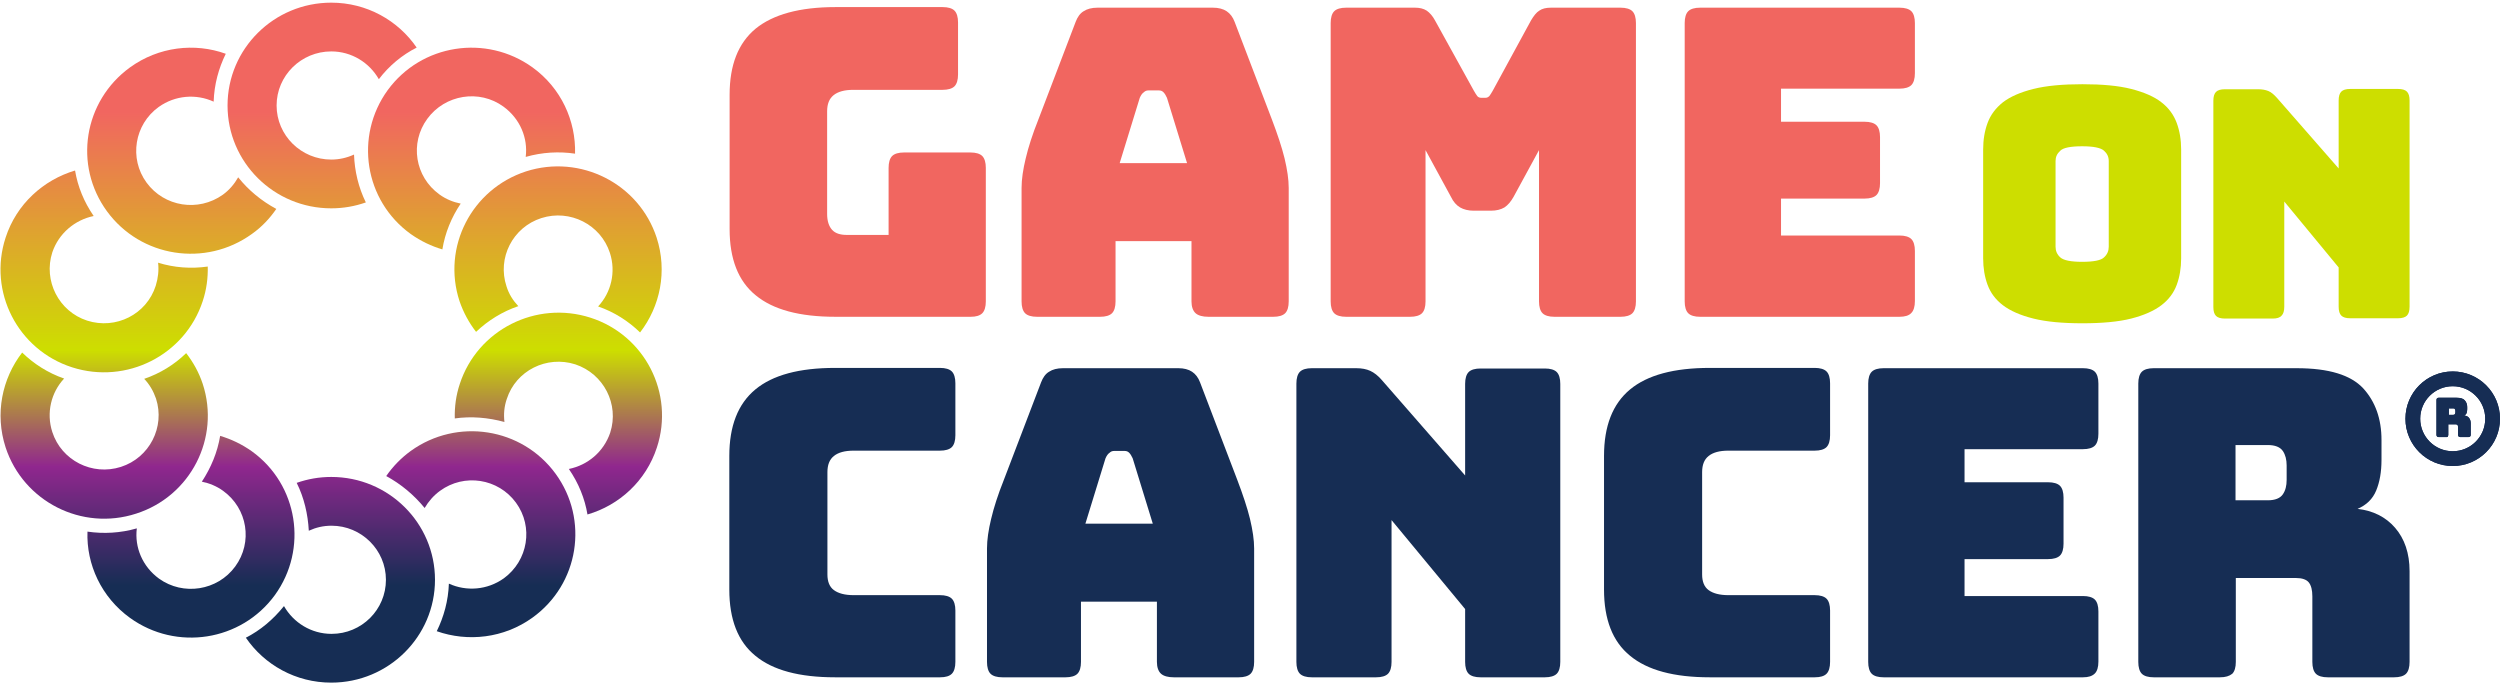 <svg width="846" height="231" viewBox="0 0 846 231" fill="none" xmlns="http://www.w3.org/2000/svg">
<path d="M328.5 107.2H282.7C270.6 107.2 261.6 104.8 255.7 99.9C249.8 95.1 246.9 87.6 246.9 77.5V32.1C246.9 22 249.8 14.6 255.7 9.7C261.6 4.9 270.6 2.4 282.7 2.4H319C320.8 2.4 322.2 2.8 323 3.6C323.8 4.4 324.2 5.8 324.2 7.6V25.2C324.2 27 323.8 28.4 323 29.2C322.2 30 320.8 30.4 319 30.4H288.8C285.8 30.4 283.6 31 282.1 32.2C280.6 33.4 279.9 35.2 279.9 37.7V72.4C279.9 74.8 280.5 76.6 281.6 77.8C282.7 79 284.4 79.5 286.6 79.5H300.7V56.8C300.7 55 301.1 53.6 301.9 52.8C302.7 52 304.1 51.6 305.9 51.6H328.4C330.2 51.6 331.6 52 332.4 52.8C333.2 53.6 333.6 55 333.6 56.8V102C333.6 103.8 333.2 105.2 332.4 106C331.6 106.8 330.3 107.2 328.5 107.2Z" fill="#F16660"/>
<path d="M377.5 102C377.5 103.8 377.1 105.2 376.3 106C375.5 106.8 374.1 107.2 372.3 107.2H350.9C349.1 107.2 347.7 106.8 346.9 106C346.1 105.2 345.7 103.8 345.7 102V63.6C345.7 60.7 346.2 57.3 347.1 53.6C348 49.8 349.4 45.4 351.4 40.4L364 7.4C364.6 5.8 365.5 4.5 366.7 3.8C367.9 3 369.5 2.6 371.4 2.6H410.5C412.3 2.6 413.9 3 415.1 3.8C416.3 4.6 417.2 5.8 417.8 7.4L430.4 40.4C432.3 45.4 433.8 49.9 434.7 53.6C435.6 57.4 436.1 60.7 436.1 63.6V102C436.1 103.8 435.7 105.2 434.9 106C434.1 106.8 432.7 107.2 430.9 107.2H408.9C407 107.2 405.5 106.8 404.6 106C403.7 105.2 403.2 103.8 403.2 102V81.6H377.5V102ZM385.7 33.1L378.9 55.2H401.7L394.9 33.1C394.5 32.2 394.1 31.6 393.7 31.2C393.3 30.8 392.8 30.6 392.2 30.6H388.6C388 30.6 387.5 30.8 387.1 31.2C386.5 31.6 386.1 32.2 385.7 33.1Z" fill="#F16660"/>
<path d="M477.2 107.2H455.5C453.7 107.2 452.3 106.8 451.5 106C450.7 105.2 450.3 103.8 450.3 102V7.8C450.3 6 450.7 4.6 451.5 3.8C452.3 3 453.7 2.6 455.5 2.6H478.9C480.4 2.6 481.7 2.9 482.8 3.6C483.8 4.3 484.8 5.4 485.6 6.9L498.7 30.6C499.2 31.5 499.6 32.1 499.9 32.5C500.2 32.9 500.7 33.1 501.3 33.1H502.6C503.2 33.1 503.6 32.9 504 32.5C504.3 32.1 504.7 31.5 505.2 30.6L518.1 6.9C519 5.4 519.9 4.2 520.9 3.6C521.9 2.9 523.2 2.6 524.8 2.6H548.4C550.2 2.6 551.6 3 552.4 3.8C553.2 4.6 553.6 6 553.6 7.8V102C553.6 103.8 553.2 105.2 552.4 106C551.6 106.8 550.2 107.2 548.4 107.2H526C524.2 107.2 522.8 106.8 522 106C521.2 105.2 520.8 103.8 520.8 102V50.8L512.2 66.6C511.3 68.2 510.3 69.4 509.1 70.2C507.9 70.9 506.4 71.3 504.5 71.3H498.7C496.9 71.3 495.3 70.9 494.1 70.2C492.9 69.5 491.8 68.3 491 66.6L482.4 50.8V102C482.4 103.8 482 105.2 481.2 106C480.4 106.8 479 107.2 477.2 107.2Z" fill="#F16660"/>
<path d="M642.8 107.2H575.3C573.5 107.2 572.1 106.8 571.3 106C570.5 105.2 570.1 103.8 570.1 102V7.8C570.1 6 570.5 4.6 571.3 3.8C572.1 3 573.5 2.6 575.3 2.6H642.8C644.6 2.6 646 3 646.8 3.8C647.6 4.6 648 6 648 7.8V24.8C648 26.6 647.6 28 646.8 28.8C646 29.6 644.6 30 642.8 30H602.7V41.2H631C632.8 41.2 634.2 41.6 635 42.4C635.8 43.2 636.2 44.6 636.2 46.4V62C636.2 63.8 635.8 65.2 635 66C634.2 66.8 632.8 67.2 631 67.2H602.7V79.7H642.8C644.6 79.7 646 80.1 646.8 80.9C647.6 81.7 648 83.1 648 84.9V101.9C648 103.7 647.6 105.1 646.8 105.9C646 106.8 644.6 107.2 642.8 107.2Z" fill="#F16660"/>
<path d="M738.1 87.4C738.1 90.7 737.6 93.7 736.6 96.4C735.6 99.1 733.9 101.4 731.4 103.3C728.9 105.2 725.5 106.7 721.2 107.8C716.9 108.9 711.3 109.4 704.7 109.4C698 109.4 692.5 108.9 688.1 107.8C683.7 106.7 680.3 105.2 677.8 103.3C675.3 101.4 673.6 99.1 672.6 96.4C671.6 93.7 671.1 90.7 671.1 87.4V50.6C671.1 47.3 671.6 44.3 672.6 41.6C673.6 38.9 675.3 36.6 677.8 34.6C680.3 32.7 683.7 31.2 688.1 30.1C692.5 29 698 28.5 704.7 28.5C711.4 28.5 716.9 29 721.2 30.1C725.5 31.2 729 32.7 731.4 34.6C733.9 36.5 735.6 38.9 736.6 41.6C737.6 44.3 738.1 47.3 738.1 50.6V87.4ZM695.6 83.5C695.6 84.9 696.1 86.1 697.2 87.1C698.3 88.1 700.8 88.6 704.6 88.6C708.5 88.6 711 88.1 712 87.1C713.1 86.1 713.6 84.9 713.6 83.5V54.5C713.6 53.1 713.1 52 712 51C710.9 50 708.4 49.5 704.6 49.5C700.7 49.5 698.2 50 697.2 51C696.1 52 695.6 53.1 695.6 54.5V83.5Z" fill="#CDDE00"/>
<path d="M769.1 107.8H752.9C751.5 107.8 750.5 107.5 749.9 106.9C749.3 106.3 749 105.3 749 103.9V34.1C749 32.7 749.3 31.7 749.9 31.1C750.5 30.5 751.5 30.2 752.9 30.2H764.1C765.5 30.2 766.6 30.4 767.6 30.8C768.6 31.2 769.5 32 770.5 33.1L791.4 57V34C791.4 32.6 791.7 31.6 792.3 31C792.9 30.4 793.9 30.1 795.3 30.1H811.5C812.9 30.1 813.9 30.4 814.5 31C815.1 31.6 815.4 32.6 815.4 34V103.8C815.4 105.2 815.1 106.2 814.5 106.8C813.9 107.4 812.9 107.7 811.5 107.7H795.3C793.9 107.7 792.9 107.4 792.3 106.8C791.7 106.2 791.4 105.2 791.4 103.8V90.5L773 68.2V103.8C773 105.2 772.7 106.2 772.1 106.8C771.5 107.5 770.5 107.8 769.1 107.8Z" fill="#CDDE00"/>
<path d="M318.1 229.2H282.6C270.5 229.2 261.5 226.8 255.6 221.9C249.7 217.1 246.8 209.6 246.8 199.5V154.3C246.8 144.2 249.7 136.7 255.6 131.8C261.5 126.9 270.5 124.5 282.6 124.5H318.1C319.9 124.5 321.3 124.9 322.1 125.7C322.9 126.5 323.3 127.9 323.3 129.7V147.3C323.3 149.1 322.9 150.5 322.1 151.3C321.3 152.1 319.9 152.5 318.1 152.5H288.9C285.9 152.5 283.7 153.1 282.2 154.3C280.7 155.5 280 157.3 280 159.8V194.4C280 196.8 280.7 198.6 282.2 199.7C283.7 200.8 285.9 201.4 288.9 201.4H318.1C319.9 201.4 321.3 201.8 322.1 202.6C322.9 203.4 323.3 204.8 323.3 206.6V224C323.3 225.8 322.9 227.2 322.1 228C321.3 228.8 320 229.2 318.1 229.2Z" fill="#162D54"/>
<path d="M365.8 224C365.8 225.8 365.4 227.2 364.6 228C363.8 228.8 362.4 229.2 360.6 229.2H339.2C337.4 229.2 336 228.8 335.2 228C334.4 227.2 334 225.8 334 224V185.6C334 182.7 334.5 179.3 335.4 175.6C336.3 171.8 337.7 167.4 339.7 162.4L352.3 129.4C352.9 127.8 353.8 126.5 355 125.8C356.2 125 357.8 124.6 359.7 124.6H398.8C400.6 124.6 402.2 125 403.4 125.8C404.6 126.6 405.5 127.8 406.1 129.4L418.7 162.4C420.6 167.4 422.1 171.9 423 175.6C423.9 179.4 424.4 182.7 424.4 185.6V224C424.4 225.8 424 227.2 423.2 228C422.4 228.8 421 229.2 419.2 229.2H397.2C395.3 229.2 393.8 228.8 392.9 228C392 227.2 391.5 225.8 391.5 224V203.6H365.8V224ZM374.1 155.1L367.3 177.2H390.1L383.3 155.1C382.9 154.2 382.5 153.6 382.1 153.2C381.7 152.8 381.2 152.6 380.6 152.6H377C376.4 152.6 375.9 152.8 375.5 153.2C374.9 153.6 374.5 154.2 374.1 155.1Z" fill="#162D54"/>
<path d="M465.7 229.2H443.9C442.1 229.2 440.7 228.8 439.9 228C439.1 227.2 438.7 225.8 438.7 224V129.8C438.7 128 439.1 126.6 439.9 125.8C440.7 125 442.1 124.6 443.9 124.6H459C460.8 124.6 462.4 124.9 463.7 125.5C465 126.1 466.3 127.1 467.6 128.6L495.8 160.9V129.9C495.8 128.1 496.2 126.7 497 125.9C497.8 125.1 499.2 124.7 501 124.7H522.8C524.6 124.7 526 125.1 526.8 125.9C527.6 126.7 528 128.1 528 129.9V224C528 225.8 527.6 227.2 526.8 228C526 228.8 524.6 229.2 522.8 229.2H501C499.2 229.2 497.8 228.8 497 228C496.2 227.2 495.8 225.8 495.8 224V206.1L470.9 176V224C470.9 225.8 470.5 227.2 469.7 228C468.9 228.8 467.5 229.2 465.7 229.2Z" fill="#162D54"/>
<path d="M614.1 229.2H578.6C566.5 229.2 557.5 226.8 551.6 221.9C545.7 217.1 542.8 209.6 542.8 199.5V154.3C542.8 144.2 545.7 136.7 551.6 131.8C557.5 126.9 566.5 124.5 578.6 124.5H614.1C615.9 124.5 617.3 124.9 618.1 125.7C618.9 126.5 619.3 127.9 619.3 129.7V147.3C619.3 149.1 618.9 150.5 618.1 151.3C617.3 152.1 615.9 152.5 614.1 152.5H584.9C581.9 152.5 579.7 153.1 578.2 154.3C576.7 155.5 576 157.3 576 159.8V194.4C576 196.8 576.7 198.6 578.2 199.7C579.7 200.8 581.9 201.4 584.9 201.4H614.1C615.9 201.4 617.3 201.8 618.1 202.6C618.9 203.4 619.3 204.8 619.3 206.6V224C619.3 225.8 618.9 227.2 618.1 228C617.3 228.8 616 229.2 614.1 229.2Z" fill="#162D54"/>
<path d="M704.9 229.2H637.4C635.6 229.2 634.2 228.8 633.4 228C632.6 227.2 632.2 225.8 632.2 224V129.8C632.2 128 632.6 126.6 633.4 125.8C634.2 125 635.6 124.6 637.4 124.6H704.9C706.7 124.6 708.1 125 708.9 125.8C709.7 126.6 710.1 128 710.1 129.8V146.8C710.1 148.6 709.7 150 708.9 150.8C708.1 151.6 706.7 152 704.9 152H664.8V163.2H693.1C694.9 163.2 696.3 163.6 697.1 164.4C697.9 165.2 698.3 166.6 698.3 168.4V184C698.3 185.8 697.9 187.2 697.1 188C696.3 188.8 694.9 189.2 693.1 189.2H664.8V201.7H704.9C706.7 201.7 708.1 202.1 708.9 202.9C709.7 203.7 710.1 205.1 710.1 206.9V223.9C710.1 225.7 709.7 227.1 708.9 227.9C708 228.8 706.7 229.2 704.9 229.2Z" fill="#162D54"/>
<path d="M751.2 229.2H728.8C727 229.2 725.6 228.8 724.8 228C724 227.2 723.6 225.8 723.6 224V129.8C723.6 128 724 126.6 724.8 125.8C725.6 125 727 124.6 728.8 124.6H777.2C788.1 124.6 795.5 126.9 799.7 131.4C803.8 135.9 805.9 141.7 805.9 148.9V155.6C805.9 159.7 805.3 163.1 804.1 166C802.9 168.9 800.8 170.9 797.8 172.2C803 172.8 807.3 174.9 810.5 178.6C813.7 182.3 815.4 187.2 815.4 193.3V224C815.4 225.8 815 227.2 814.2 228C813.4 228.8 812 229.2 810.2 229.2H787.7C785.9 229.2 784.5 228.8 783.7 228C782.9 227.2 782.5 225.8 782.5 224V201.8C782.5 199.7 782.1 198.1 781.3 197.1C780.5 196.1 779 195.6 777 195.6H756.6V224C756.6 225.8 756.2 227.2 755.4 228C754.4 228.8 753.1 229.2 751.2 229.2ZM756.5 150.7V169.3H767.4C769.9 169.3 771.6 168.6 772.5 167.3C773.4 166 773.8 164.4 773.8 162.4V157.5C773.8 155.6 773.4 153.9 772.5 152.6C771.6 151.3 769.9 150.6 767.4 150.6H756.5V150.7Z" fill="#162D54"/>
<path d="M93.5 70.7C91.3 73.9 88.6 76.8 85.2 79.2C69.5 90.5 47.6 87.1 36.2 71.5C24.8 55.9 28.3 34.2 44 22.8C53.7 15.8 65.9 14.4 76.4 18.2C74 23.1 72.5 28.5 72.3 34.4C66.4 31.7 59.3 32.2 53.7 36.2C45.5 42.1 43.6 53.6 49.6 61.8C55.6 70 67.1 71.8 75.4 65.9C77.6 64.3 79.3 62.3 80.6 60C84.1 64.4 88.5 68 93.5 70.7Z" fill="url(#paint0_linear_1686_6696)"/>
<path d="M70.3 90.2C70.4 94 69.9 98 68.6 101.9C62.6 120.2 42.8 130.2 24.4 124.3C6 118.4 -4.1 98.7 1.9 80.4C5.6 69 14.7 60.9 25.4 57.7C26.3 63.1 28.4 68.3 31.7 73.1C25.4 74.4 19.9 78.9 17.7 85.4C14.6 95 19.9 105.4 29.5 108.5C39.2 111.6 49.6 106.4 52.7 96.7C53.5 94.1 53.8 91.5 53.5 88.9C59 90.6 64.7 91 70.3 90.2Z" fill="url(#paint1_linear_1686_6696)"/>
<path d="M63 119.5C65.4 122.6 67.3 126 68.6 129.9C74.6 148.2 64.5 167.9 46.1 173.8C27.7 179.8 7.9 169.7 1.9 151.4C-1.8 140 0.7 128.1 7.5 119.3C11.4 123.1 16.2 126.2 21.7 128.1C17.3 132.8 15.6 139.7 17.7 146.2C20.8 155.8 31.2 161.1 40.9 158C50.6 154.9 55.9 144.5 52.8 134.9C51.9 132.3 50.6 130.1 48.8 128.2C54.1 126.4 59 123.4 63 119.5Z" fill="url(#paint2_linear_1686_6696)"/>
<path d="M74.5 147.5C78.2 148.6 81.8 150.3 85.2 152.7C100.9 164 104.3 185.8 93 201.4C81.6 217 59.7 220.4 44 209.1C34.3 202.1 29.2 191 29.6 179.9C35.1 180.7 40.7 180.4 46.3 178.8C45.5 185.2 48.2 191.7 53.8 195.8C62 201.7 73.6 199.9 79.6 191.7C85.6 183.5 83.8 172.1 75.5 166.1C73.3 164.5 70.8 163.5 68.3 163C71.4 158.3 73.6 153 74.5 147.5Z" fill="url(#paint3_linear_1686_6696)"/>
<path d="M100.4 163.4C104.1 162.1 108 161.4 112.1 161.4C131.5 161.4 147.2 177 147.2 196.2C147.2 215.4 131.5 231 112.1 231C100.1 231 89.5 225 83.2 215.8C88.1 213.3 92.4 209.7 96.1 205.1C99.3 210.7 105.3 214.5 112.2 214.5C122.4 214.5 130.6 206.3 130.6 196.2C130.6 186.1 122.3 177.9 112.2 177.9C109.4 177.9 106.9 178.5 104.5 179.6C104.2 174 102.9 168.4 100.4 163.4Z" fill="url(#paint4_linear_1686_6696)"/>
<path d="M130.7 161.1C132.9 157.9 135.7 155 139 152.6C154.7 141.3 176.6 144.7 188 160.3C199.4 175.9 195.9 197.7 180.2 209C170.5 216 158.3 217.3 147.8 213.6C150.2 208.7 151.7 203.3 151.9 197.5C157.8 200.2 164.9 199.7 170.5 195.7C178.7 189.7 180.6 178.3 174.6 170.1C168.6 161.9 157.1 160.1 148.9 166.1C146.7 167.7 145 169.7 143.7 171.9C140.1 167.5 135.7 163.8 130.7 161.1Z" fill="url(#paint5_linear_1686_6696)"/>
<path d="M153.9 141.6C153.8 137.7 154.3 133.8 155.6 129.9C161.6 111.6 181.4 101.6 199.8 107.5C218.2 113.4 228.3 133.1 222.3 151.4C218.6 162.8 209.5 171 198.8 174.1C197.9 168.7 195.8 163.5 192.5 158.7C198.9 157.4 204.3 152.9 206.5 146.4C209.6 136.8 204.3 126.5 194.7 123.3C185 120.2 174.6 125.4 171.5 135C170.6 137.6 170.4 140.2 170.7 142.8C165.2 141.3 159.5 140.8 153.9 141.6Z" fill="url(#paint6_linear_1686_6696)"/>
<path d="M161.1 112.3C158.7 109.2 156.8 105.7 155.5 101.9C149.5 83.6 159.6 64 178 58C196.4 52.1 216.2 62.1 222.2 80.4C225.9 91.8 223.4 103.7 216.6 112.5C212.7 108.7 207.9 105.6 202.4 103.7C206.8 99 208.5 92.1 206.4 85.6C203.3 76 192.9 70.7 183.2 73.8C173.5 76.9 168.2 87.3 171.4 96.9C172.2 99.5 173.6 101.7 175.4 103.6C170.1 105.4 165.2 108.4 161.1 112.3Z" fill="url(#paint7_linear_1686_6696)"/>
<path d="M149.7 84.4C146 83.3 142.4 81.6 139 79.2C123.3 67.9 119.9 46.1 131.2 30.5C142.6 14.9 164.5 11.5 180.2 22.8C189.9 29.8 194.9 40.9 194.6 52C189.2 51.2 183.5 51.5 177.9 53.1C178.7 46.7 176 40.2 170.4 36.1C162.2 30.1 150.6 32 144.6 40.2C138.6 48.4 140.4 59.8 148.7 65.8C150.9 67.4 153.4 68.4 155.9 68.9C152.8 73.5 150.6 78.8 149.7 84.4Z" fill="url(#paint8_linear_1686_6696)"/>
<path d="M123.8 68.5C120.1 69.8 116.2 70.5 112.1 70.5C92.7 70.5 77 54.9 77 35.7C77 16.5 92.7 0.9 112.1 0.9C124.1 0.9 134.7 6.9 141 16.1C136.1 18.6 131.7 22.2 128.2 26.8C125 21.2 119 17.4 112.1 17.4C101.9 17.4 93.6 25.6 93.6 35.7C93.6 45.8 101.9 54 112.1 54C114.8 54 117.4 53.4 119.8 52.3C120 57.9 121.3 63.4 123.8 68.5Z" fill="url(#paint9_linear_1686_6696)"/>
<path d="M830 155.2C837.456 155.2 843.5 149.156 843.5 141.7C843.5 134.244 837.456 128.2 830 128.2C822.544 128.2 816.5 134.244 816.5 141.7C816.5 149.156 822.544 155.2 830 155.2Z" stroke="#162D54" stroke-width="5" stroke-miterlimit="10"/>
<path d="M828 147.9H825.2C825 147.9 824.8 147.8 824.7 147.7C824.6 147.6 824.5 147.4 824.5 147.2V135.3C824.5 135.1 824.6 134.9 824.7 134.8C824.8 134.7 825 134.6 825.2 134.6H831.3C832.7 134.6 833.6 134.9 834.1 135.5C834.6 136.1 834.9 136.8 834.9 137.7V138.5C834.9 139 834.8 139.5 834.7 139.8C834.5 140.2 834.3 140.4 833.9 140.6C834.6 140.7 835.1 140.9 835.5 141.4C835.9 141.9 836.1 142.5 836.1 143.3V147.2C836.1 147.4 836 147.6 835.9 147.7C835.8 147.8 835.6 147.9 835.4 147.9H832.5C832.3 147.9 832.1 147.8 832 147.7C831.9 147.6 831.8 147.4 831.8 147.2V144.4C831.8 144.1 831.7 143.9 831.6 143.8C831.5 143.7 831.3 143.6 831.1 143.6H828.5V147.2C828.5 147.4 828.4 147.6 828.3 147.7C828.4 147.9 828.2 147.9 828 147.9ZM828.7 138V140.4H830.1C830.4 140.4 830.6 140.3 830.7 140.2C830.8 140 830.9 139.8 830.9 139.6V139C830.9 138.8 830.8 138.5 830.7 138.4C830.6 138.2 830.4 138.2 830.1 138.2H828.7V138Z" fill="#162D54"/>
<path d="M830 155.2C837.456 155.2 843.5 149.156 843.5 141.7C843.5 134.244 837.456 128.2 830 128.2C822.544 128.2 816.5 134.244 816.5 141.7C816.5 149.156 822.544 155.2 830 155.2Z" stroke="#162D54" stroke-width="5" stroke-miterlimit="10"/>
<path d="M828 147.9H825.2C825 147.9 824.8 147.8 824.7 147.7C824.6 147.6 824.5 147.4 824.5 147.2V135.3C824.5 135.1 824.6 134.9 824.7 134.8C824.8 134.7 825 134.6 825.2 134.6H831.3C832.7 134.6 833.6 134.9 834.1 135.5C834.6 136.1 834.9 136.8 834.9 137.7V138.5C834.9 139 834.8 139.5 834.7 139.8C834.5 140.2 834.3 140.4 833.9 140.6C834.6 140.7 835.1 140.9 835.5 141.4C835.9 141.9 836.1 142.5 836.1 143.3V147.2C836.1 147.4 836 147.6 835.9 147.7C835.8 147.8 835.6 147.9 835.4 147.9H832.5C832.3 147.9 832.1 147.8 832 147.7C831.9 147.6 831.8 147.4 831.8 147.2V144.4C831.8 144.1 831.7 143.9 831.6 143.8C831.5 143.7 831.3 143.6 831.1 143.6H828.5V147.2C828.5 147.4 828.4 147.6 828.3 147.7C828.4 147.9 828.2 147.9 828 147.9ZM828.7 138V140.4H830.1C830.4 140.4 830.6 140.3 830.7 140.2C830.8 140 830.9 139.8 830.9 139.6V139C830.9 138.8 830.8 138.5 830.7 138.4C830.6 138.2 830.4 138.2 830.1 138.2H828.7V138Z" fill="#162D54"/>
<defs>
<linearGradient id="paint0_linear_1686_6696" x1="61.537" y1="38.043" x2="61.537" y2="198.104" gradientUnits="userSpaceOnUse">
<stop stop-color="#F16660"/>
<stop offset="0.503" stop-color="#CDDE00"/>
<stop offset="0.749" stop-color="#90278E"/>
<stop offset="1" stop-color="#162D54"/>
</linearGradient>
<linearGradient id="paint1_linear_1686_6696" x1="35.252" y1="38.043" x2="35.252" y2="198.104" gradientUnits="userSpaceOnUse">
<stop stop-color="#F16660"/>
<stop offset="0.503" stop-color="#CDDE00"/>
<stop offset="0.749" stop-color="#90278E"/>
<stop offset="1" stop-color="#162D54"/>
</linearGradient>
<linearGradient id="paint2_linear_1686_6696" x1="35.263" y1="38.043" x2="35.263" y2="198.104" gradientUnits="userSpaceOnUse">
<stop stop-color="#F16660"/>
<stop offset="0.503" stop-color="#CDDE00"/>
<stop offset="0.749" stop-color="#90278E"/>
<stop offset="1" stop-color="#162D54"/>
</linearGradient>
<linearGradient id="paint3_linear_1686_6696" x1="64.601" y1="38.043" x2="64.601" y2="198.103" gradientUnits="userSpaceOnUse">
<stop stop-color="#F16660"/>
<stop offset="0.503" stop-color="#CDDE00"/>
<stop offset="0.749" stop-color="#90278E"/>
<stop offset="1" stop-color="#162D54"/>
</linearGradient>
<linearGradient id="paint4_linear_1686_6696" x1="115.135" y1="38.043" x2="115.135" y2="198.104" gradientUnits="userSpaceOnUse">
<stop stop-color="#F16660"/>
<stop offset="0.503" stop-color="#CDDE00"/>
<stop offset="0.749" stop-color="#90278E"/>
<stop offset="1" stop-color="#162D54"/>
</linearGradient>
<linearGradient id="paint5_linear_1686_6696" x1="162.661" y1="38.043" x2="162.661" y2="198.103" gradientUnits="userSpaceOnUse">
<stop stop-color="#F16660"/>
<stop offset="0.503" stop-color="#CDDE00"/>
<stop offset="0.749" stop-color="#90278E"/>
<stop offset="1" stop-color="#162D54"/>
</linearGradient>
<linearGradient id="paint6_linear_1686_6696" x1="188.948" y1="38.043" x2="188.948" y2="198.103" gradientUnits="userSpaceOnUse">
<stop stop-color="#F16660"/>
<stop offset="0.503" stop-color="#CDDE00"/>
<stop offset="0.749" stop-color="#90278E"/>
<stop offset="1" stop-color="#162D54"/>
</linearGradient>
<linearGradient id="paint7_linear_1686_6696" x1="188.936" y1="38.043" x2="188.936" y2="198.104" gradientUnits="userSpaceOnUse">
<stop stop-color="#F16660"/>
<stop offset="0.503" stop-color="#CDDE00"/>
<stop offset="0.749" stop-color="#90278E"/>
<stop offset="1" stop-color="#162D54"/>
</linearGradient>
<linearGradient id="paint8_linear_1686_6696" x1="159.593" y1="38.043" x2="159.593" y2="198.104" gradientUnits="userSpaceOnUse">
<stop stop-color="#F16660"/>
<stop offset="0.503" stop-color="#CDDE00"/>
<stop offset="0.749" stop-color="#90278E"/>
<stop offset="1" stop-color="#162D54"/>
</linearGradient>
<linearGradient id="paint9_linear_1686_6696" x1="109.056" y1="38.043" x2="109.056" y2="198.104" gradientUnits="userSpaceOnUse">
<stop stop-color="#F16660"/>
<stop offset="0.503" stop-color="#CDDE00"/>
<stop offset="0.749" stop-color="#90278E"/>
<stop offset="1" stop-color="#162D54"/>
</linearGradient>
</defs>
</svg>
